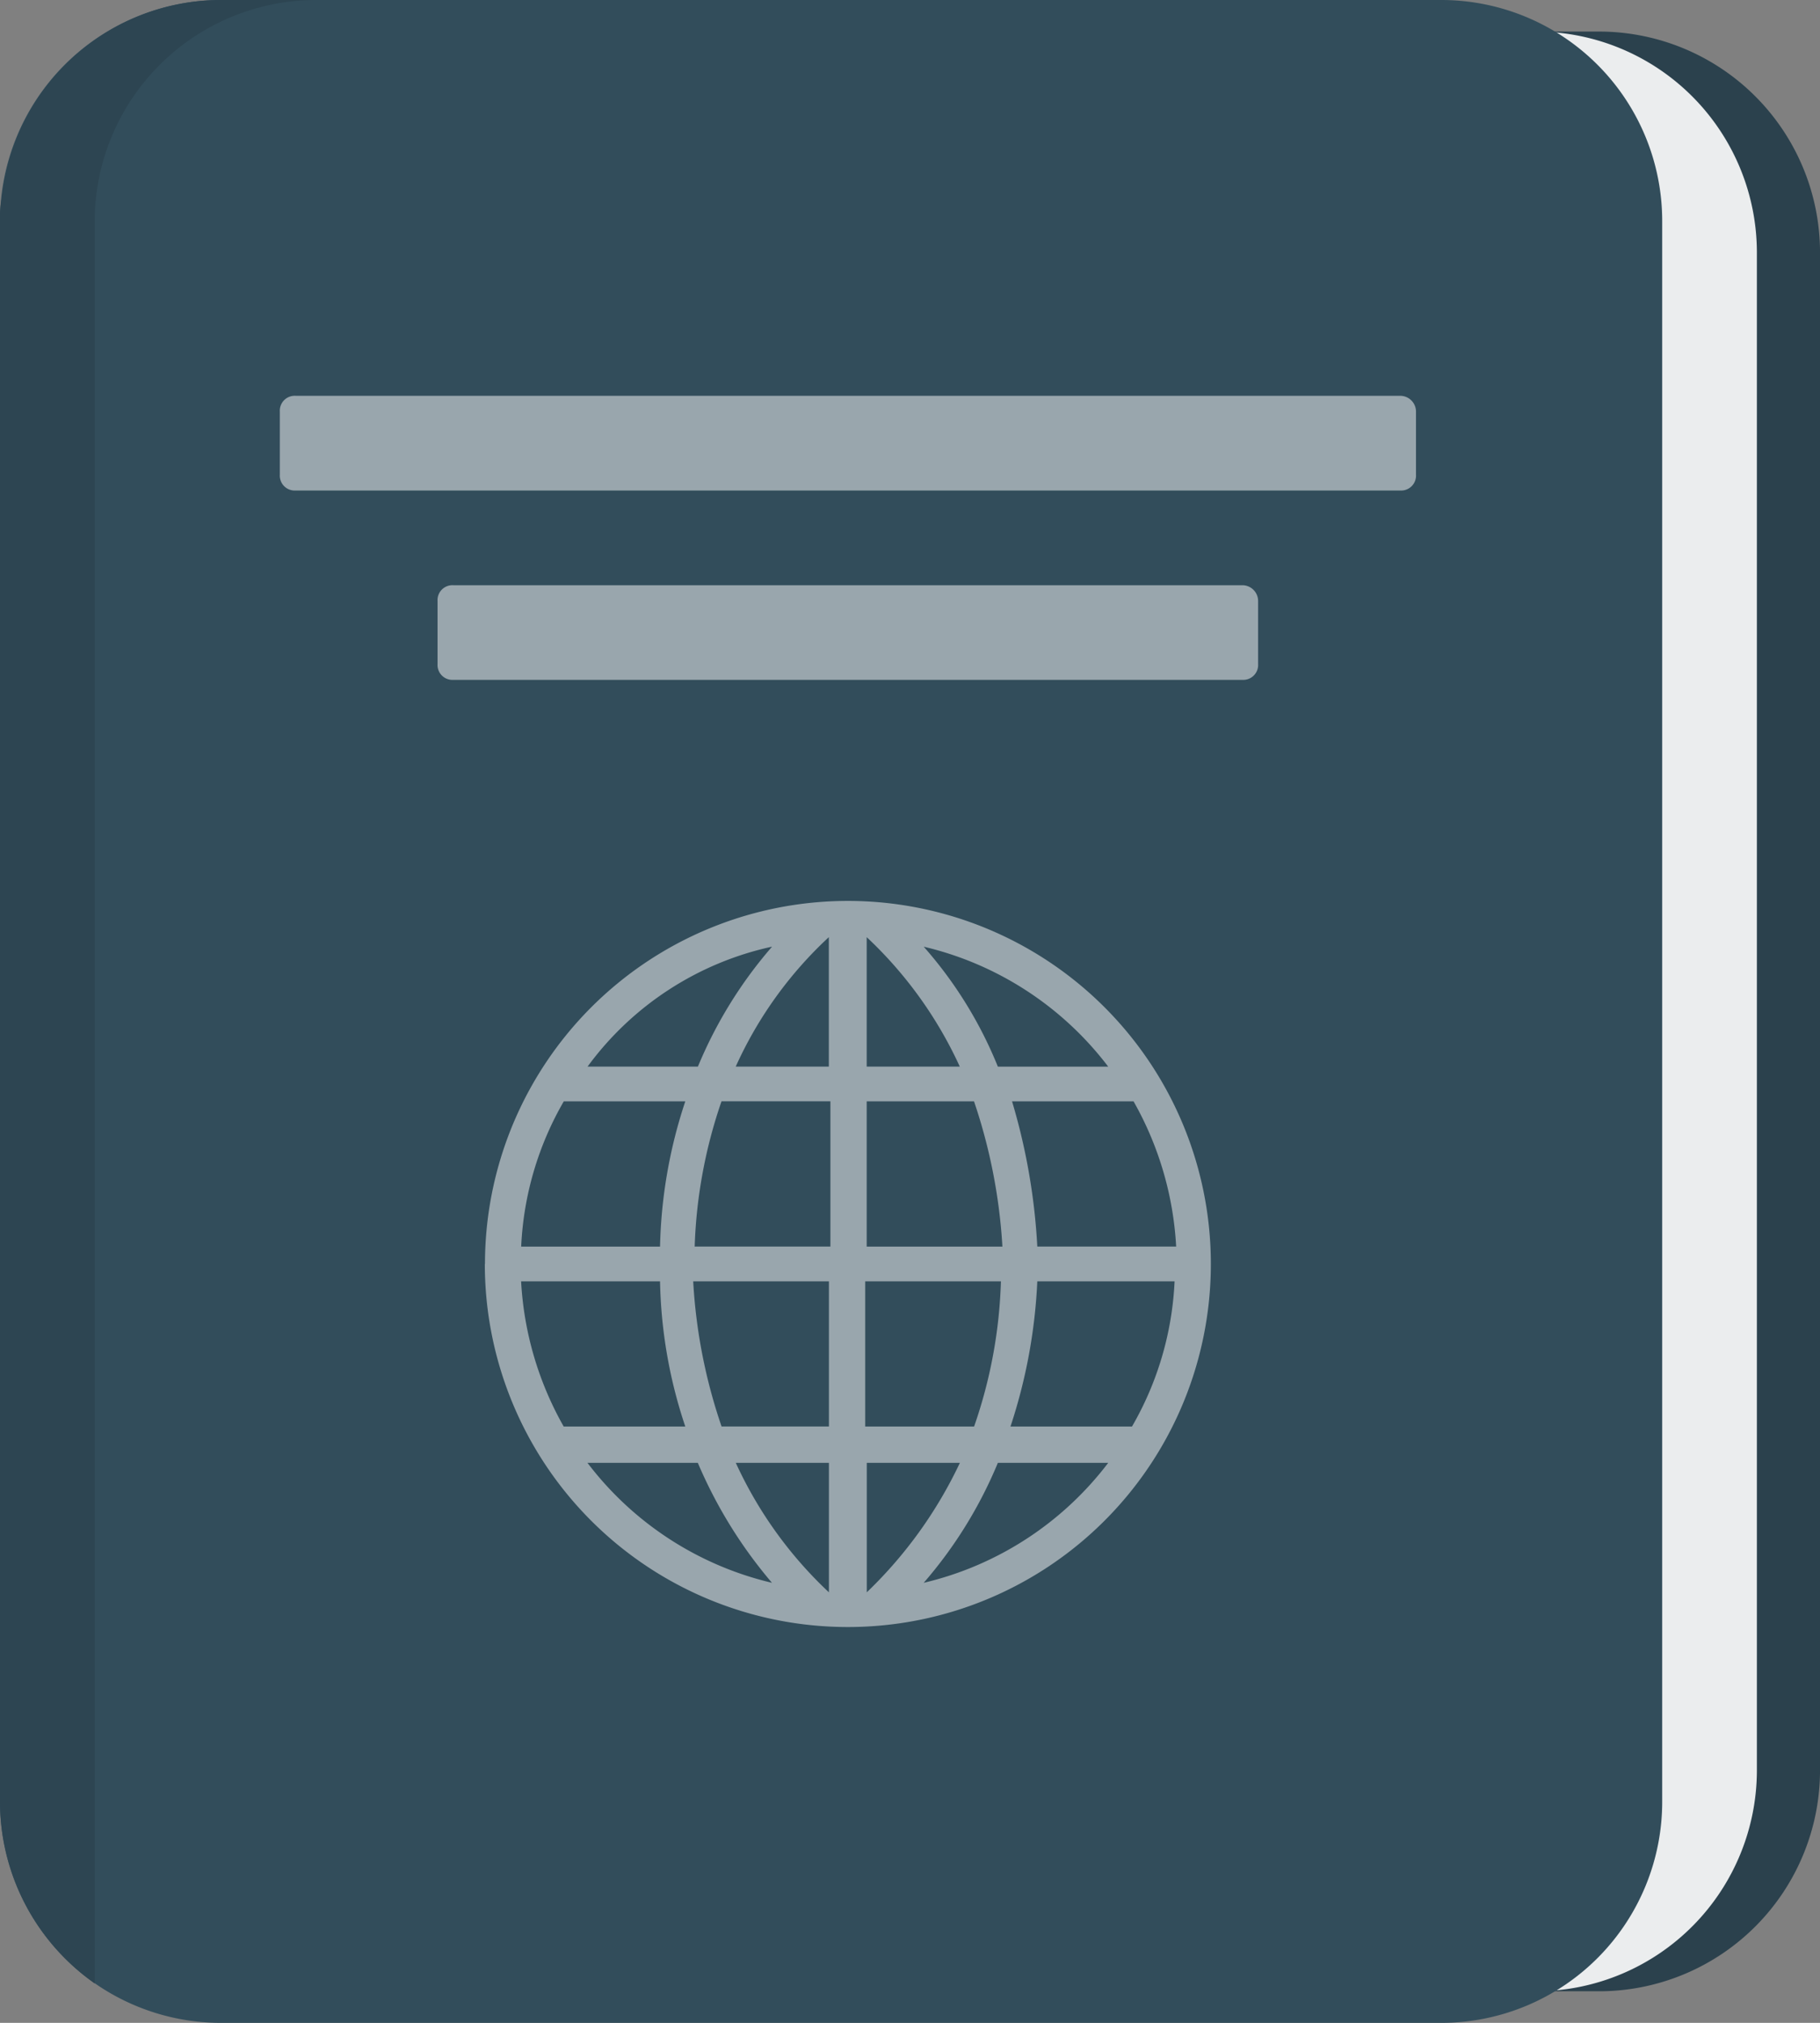 <svg xmlns="http://www.w3.org/2000/svg" width="66.087" height="73.43" viewBox="0 0 66.087 73.43"><rect x="0" y="0" width="66.087" height="73.43" fill="#808080" stroke="none"/><path d="M63.112,7.877h45.558a8.026,8.026,0,0,1,7.973,8.032V70.983a8.026,8.026,0,0,1-7.973,8.032H63.112a8.026,8.026,0,0,1-7.973-8.032V15.909A8.026,8.026,0,0,1,63.112,7.877Z" transform="translate(-50.555 -6.731)" fill="#2b414d"/><path d="M47.358,7.877H92.915a8.026,8.026,0,0,1,7.973,8.032V70.983a8.026,8.026,0,0,1-7.973,8.032H47.358a8.026,8.026,0,0,1-7.973-8.032V15.909A8.026,8.026,0,0,1,47.358,7.877Z" transform="translate(-37.093 -6.731)" fill="#ebedee"/><path d="M31.6,0H76.016a8.025,8.025,0,0,1,7.972,8.031V65.4a8.025,8.025,0,0,1-7.972,8.031H31.6A8.025,8.025,0,0,1,23.631,65.4V8.031A8.025,8.025,0,0,1,31.6,0Z" transform="translate(-23.631)" fill="#324d5b"/><g transform="translate(10.158 14.368)"><path d="M164.346,230.508h4.011a11.816,11.816,0,0,0-6.7-4.355,15.11,15.11,0,0,1,2.693,4.355m1.432,6.532h5.042a11.989,11.989,0,0,0-1.547-5.272h-4.412a22.541,22.541,0,0,1,.917,5.272m-.974,6.532h4.412a11.559,11.559,0,0,0,1.547-5.272h-4.985a19.539,19.539,0,0,1-.974,5.272m-.458,1.318a15.924,15.924,0,0,1-2.693,4.355,11.816,11.816,0,0,0,6.7-4.355Zm-1.375,0H159.59v4.7a15.929,15.929,0,0,0,3.381-4.7m1.49-6.59h-4.928v5.272h3.954a17.546,17.546,0,0,0,.974-5.272m-.974-6.532h-3.9v5.272h4.928a20,20,0,0,0-1.031-5.272m-.516-1.261a14.962,14.962,0,0,0-3.381-4.7v4.7Zm-8.137,0h3.381v-4.7a14.558,14.558,0,0,0-3.381,4.7m-1.49,6.532h4.928v-5.272h-3.954a17.9,17.9,0,0,0-.974,5.272m.974,6.532h3.9V238.3h-4.928a19.56,19.56,0,0,0,1.031,5.272m.516,1.318a14.963,14.963,0,0,0,3.381,4.7v-4.7Zm-1.375,0h-4.011a11.816,11.816,0,0,0,6.7,4.355,16.84,16.84,0,0,1-2.693-4.355m-1.375-6.59h-5.042a11.989,11.989,0,0,0,1.547,5.272H153a17.53,17.53,0,0,1-.917-5.272m.917-6.532h-4.412a11.559,11.559,0,0,0-1.547,5.272h5.042a17.851,17.851,0,0,1,.917-5.272m-3.553-1.261h4.011a15.922,15.922,0,0,1,2.693-4.355,11.272,11.272,0,0,0-6.7,4.355m-3.725,7.163A13.179,13.179,0,1,1,158.9,250.85a13.181,13.181,0,0,1-13.179-13.179" transform="translate(-138.274 -206.156)" fill="#99a6ad"/><path d="M135.207,98.462H95.1a.541.541,0,0,0-.573.573v2.292a.541.541,0,0,0,.573.573h40.11a.541.541,0,0,0,.573-.573V99.035A.574.574,0,0,0,135.207,98.462Zm-5.73,6.876h-28.65a.541.541,0,0,0-.573.573V108.2a.541.541,0,0,0,.573.573h28.65a.541.541,0,0,0,.573-.573v-2.292A.574.574,0,0,0,129.477,105.338Z" transform="translate(-94.524 -98.462)" fill="#99a6ad"/></g><path d="M31.653,0a8.022,8.022,0,0,0-7.965,7.228,3.531,3.531,0,0,0-.057.8V65.4A8.1,8.1,0,0,0,27.069,72V8.032A8.05,8.05,0,0,1,35.091,0Z" transform="translate(-23.631)" fill="#2d4552"/></svg>